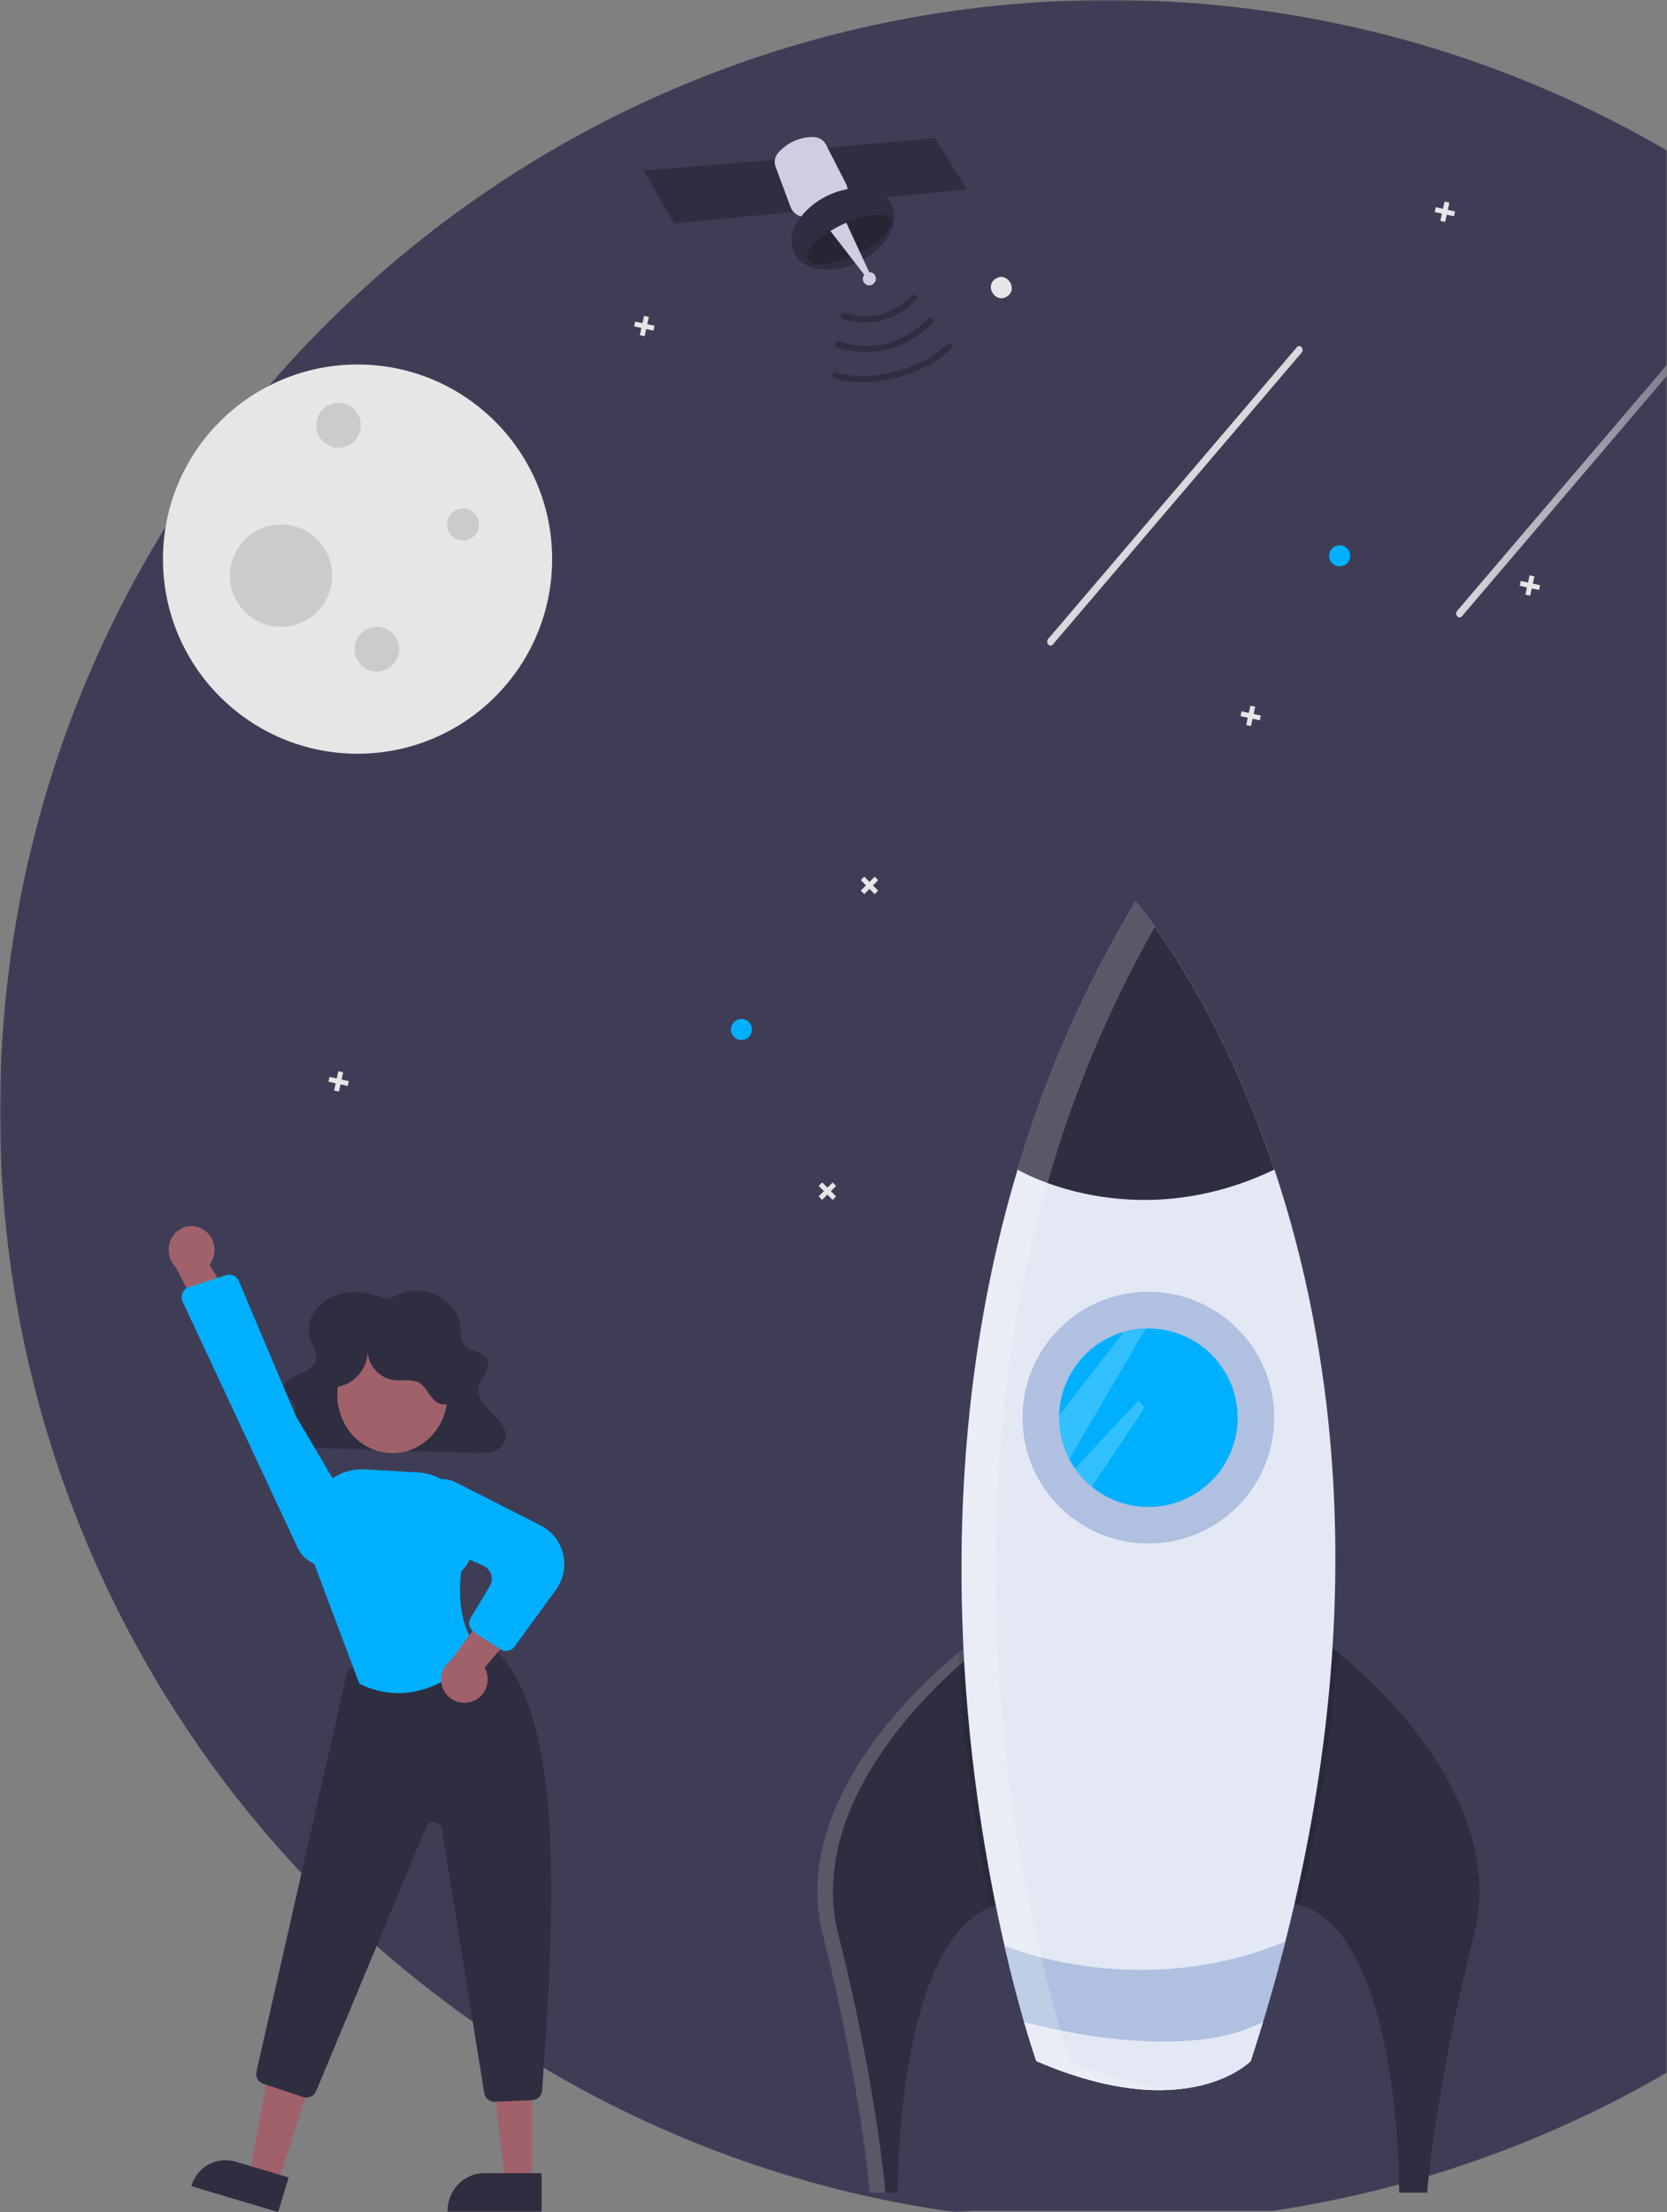 <svg width="514" height="682" viewBox="0 0 514 682" fill="none" xmlns="http://www.w3.org/2000/svg">
<rect x="0" y="0" width="514" height="682" fill="#808080" stroke="none"/>
<mask id="mask0" mask-type="alpha" maskUnits="userSpaceOnUse" x="0" y="0" width="514" height="682">
<rect width="514" height="682" fill="#C4C4C4"/>
</mask>
<g mask="url(#mask0)">
<g clip-path="url(#clip0)">
<path d="M684 342.654C684.076 424.83 654.646 504.292 601.084 566.527C547.523 628.761 473.404 669.615 392.266 681.627H299.636C299.49 681.755 294.356 682 294.356 682C293.494 681.882 292.623 681.755 291.761 681.627C285.166 680.655 278.632 679.495 272.158 678.146C246.807 672.889 222.143 664.731 198.65 653.833C198.405 653.724 198.17 653.606 197.925 653.497C184.833 647.409 172.146 640.484 159.942 632.765C159.633 632.574 159.334 632.383 159.035 632.192C158.518 631.865 158.01 631.547 157.501 631.211C157.338 631.111 157.175 631.011 157.012 630.902C146.101 623.861 135.6 616.201 125.56 607.961C125.07 607.57 124.581 607.161 124.091 606.762C122.122 605.126 120.172 603.471 118.24 601.799C118.221 601.79 118.212 601.772 118.194 601.763C108.321 593.189 98.941 584.061 90.099 574.423C90.072 574.387 90.036 574.359 90.009 574.323C51.171 531.997 23.612 480.543 9.879 424.719C9.77 424.319 9.679 423.928 9.58 423.528C3.199 397.046 -0.017 369.897 6.89369e-05 342.654C6.89369e-05 153.413 153.12 0 342 0C530.88 0 684 153.413 684 342.654Z" fill="#3F3D56"/>
<path opacity="0.8" d="M450.744 190.031L480.654 154.949L510.564 119.866L527.448 100.062C528.382 98.966 526.941 97.257 526.006 98.353L496.097 133.435L466.187 168.517L449.303 188.321C448.368 189.417 449.81 191.126 450.744 190.031Z" fill="url(#paint0_linear)"/>
<path d="M110.245 232.378C143.382 232.378 170.245 205.516 170.245 172.378C170.245 139.241 143.382 112.378 110.245 112.378C77.108 112.378 50.245 139.241 50.245 172.378C50.245 205.516 77.108 232.378 110.245 232.378Z" fill="#E6E6E6"/>
<path d="M104.386 138.021C108.192 138.021 111.277 134.93 111.277 131.117C111.277 127.304 108.192 124.213 104.386 124.213C100.58 124.213 97.495 127.304 97.495 131.117C97.495 134.93 100.58 138.021 104.386 138.021Z" fill="#CBCBCB"/>
<path d="M116.199 207.06C120.004 207.06 123.089 203.969 123.089 200.156C123.089 196.343 120.004 193.252 116.199 193.252C112.393 193.252 109.308 196.343 109.308 200.156C109.308 203.969 112.393 207.06 116.199 207.06Z" fill="#CBCBCB"/>
<path d="M142.777 166.623C145.495 166.623 147.699 164.415 147.699 161.692C147.699 158.968 145.495 156.76 142.777 156.76C140.059 156.76 137.855 158.968 137.855 161.692C137.855 164.415 140.059 166.623 142.777 166.623Z" fill="#CBCBCB"/>
<path d="M86.667 193.252C95.366 193.252 102.417 186.187 102.417 177.472C102.417 168.756 95.366 161.691 86.667 161.691C77.969 161.691 70.917 168.756 70.917 177.472C70.917 186.187 77.969 193.252 86.667 193.252Z" fill="#CBCBCB"/>
<path d="M228.618 320.649C230.41 320.649 231.863 319.194 231.863 317.398C231.863 315.603 230.41 314.148 228.618 314.148C226.826 314.148 225.374 315.603 225.374 317.398C225.374 319.194 226.826 320.649 228.618 320.649Z" fill="#00B0FF"/>
<path d="M256.738 364.552L255.118 366.164L253.51 364.541L252.431 365.616L254.039 367.238L252.42 368.849L253.492 369.931L255.111 368.32L256.72 369.942L257.799 368.868L256.191 367.245L257.81 365.634L256.738 364.552Z" fill="#E6E6E6"/>
<path d="M269.716 270.283L268.096 271.895L266.488 270.272L265.408 271.347L267.017 272.969L265.397 274.581L266.47 275.662L268.089 274.051L269.697 275.673L270.777 274.599L269.169 272.976L270.788 271.365L269.716 270.283Z" fill="#E6E6E6"/>
<path d="M310.502 91.395C306.999 93.734 303.413 88.167 306.984 85.932C310.487 83.594 314.073 89.16 310.502 91.395Z" fill="#E6E6E6"/>
<path d="M107.55 333.318L105.321 332.828L105.809 330.594L104.324 330.268L103.835 332.502L101.606 332.013L101.28 333.501L103.509 333.991L103.021 336.225L104.507 336.551L104.996 334.317L107.225 334.807L107.55 333.318Z" fill="#E6E6E6"/>
<path d="M448.643 65.193L446.414 64.703L446.903 62.469L445.417 62.143L444.928 64.377L442.699 63.888L442.373 65.377L444.602 65.867L444.114 68.1L445.6 68.426L446.089 66.192L448.318 66.682L448.643 65.193Z" fill="#E6E6E6"/>
<path d="M201.807 100.439L199.578 99.949L200.067 97.716L198.581 97.389L198.092 99.622L195.862 99.133L195.536 100.622L197.766 101.112L197.278 103.346L198.764 103.671L199.253 101.438L201.482 101.927L201.807 100.439Z" fill="#E6E6E6"/>
<path d="M413.067 174.624C414.859 174.624 416.311 173.169 416.311 171.373C416.311 169.578 414.859 168.123 413.067 168.123C411.275 168.123 409.822 169.578 409.822 171.373C409.822 173.169 411.275 174.624 413.067 174.624Z" fill="#00B0FF"/>
<path d="M388.771 220.615L386.542 220.125L387.03 217.891L385.544 217.564L385.055 219.799L382.826 219.31L382.5 220.798L384.729 221.288L384.241 223.521L385.727 223.848L386.216 221.614L388.445 222.103L388.771 220.615Z" fill="#E6E6E6"/>
<path d="M474.863 180.421L472.634 179.932L473.122 177.698L471.636 177.372L471.147 179.605L468.917 179.116L468.592 180.605L470.822 181.095L470.334 183.329L471.819 183.654L472.308 181.421L474.537 181.91L474.863 180.421Z" fill="#E6E6E6"/>
<path opacity="0.8" d="M324.631 198.7L354.541 163.618L384.45 128.535L401.335 108.731C402.269 107.635 400.827 105.926 399.893 107.021L369.983 142.104L340.074 177.186L323.189 196.99C322.255 198.086 323.697 199.795 324.631 198.7Z" fill="url(#paint1_linear)"/>
<path d="M119.355 400.656C114.219 398.278 107.914 397.499 102.689 399.708C97.464 401.917 93.901 407.58 95.591 412.591C96.357 414.863 98.102 417.098 97.422 419.392C96.899 421.159 95.074 422.325 93.281 423.154C91.489 423.983 89.528 424.68 88.232 426.078C86.936 427.477 86.665 429.884 88.284 430.969C88.818 431.326 89.485 431.496 90.002 431.872C90.443 432.229 90.761 432.713 90.912 433.258C91.063 433.803 91.04 434.381 90.845 434.912C90.413 435.981 89.701 436.914 88.782 437.613C86.944 439.191 84.514 440.997 85.085 443.236C85.297 443.835 85.65 444.374 86.116 444.807C86.582 445.241 87.146 445.556 87.76 445.726C89.036 446.092 90.359 446.266 91.687 446.242L145.931 447.942C147.722 448.076 149.522 447.976 151.287 447.645C152.145 447.489 152.961 447.159 153.685 446.675C154.408 446.191 155.024 445.564 155.493 444.833C156.532 442.919 155.85 440.562 154.567 438.776C153.284 436.989 151.469 435.579 149.969 433.939C148.468 432.298 147.241 430.25 147.505 428.129C147.717 426.432 148.842 424.965 149.65 423.422C150.457 421.88 150.926 419.953 149.88 418.534C148.407 416.534 144.868 416.715 143.192 414.852C141.928 413.446 142.172 411.422 142.046 409.609C141.744 405.248 138.71 401.129 134.39 399.216C132.194 398.278 129.805 397.873 127.421 398.035C125.036 398.196 122.724 398.92 120.676 400.146L119.355 400.656Z" fill="#2F2E41"/>
<path d="M85.801 673L77 670.485L83.011 637L96 640.712L85.801 673Z" fill="#A0616A"/>
<path d="M85.768 682L59 674.022L59.102 673.686C59.513 672.329 60.189 671.066 61.093 669.968C61.996 668.87 63.108 667.959 64.367 667.288C65.625 666.617 67.004 666.197 68.425 666.055C69.847 665.912 71.282 666.049 72.651 666.456L72.651 666.457L89 671.329L85.768 682Z" fill="#2F2E41"/>
<path d="M163.999 674L155.868 673.999L152 640L164 640.001L163.999 674Z" fill="#A0616A"/>
<path d="M166.999 682L138 681.999V681.621C138 680.095 138.292 678.584 138.859 677.174C139.426 675.764 140.258 674.483 141.306 673.404C142.354 672.325 143.598 671.469 144.968 670.885C146.337 670.301 147.805 670 149.287 670H149.288L167 670.001L166.999 682Z" fill="#2F2E41"/>
<path d="M152.495 648C151.726 648 150.982 647.726 150.397 647.229C149.811 646.731 149.423 646.042 149.301 645.285L136.209 563.911C136.122 563.372 135.861 562.876 135.466 562.498C135.07 562.12 134.562 561.881 134.018 561.817C133.474 561.753 132.924 561.867 132.451 562.143C131.978 562.419 131.609 562.841 131.398 563.345L97.479 644.707C97.163 645.458 96.574 646.063 95.831 646.401C95.087 646.738 94.243 646.785 93.466 646.53L81.215 642.46C80.452 642.209 79.811 641.684 79.416 640.987C79.021 640.289 78.902 639.471 79.082 638.69L106.879 516.134C107.015 515.544 107.314 515.003 107.743 514.574C108.171 514.144 108.712 513.843 109.304 513.704L146.583 505.081C147.041 504.978 147.517 504.973 147.977 505.068C148.437 505.163 148.871 505.356 149.25 505.633C173.797 523.404 171.723 581.466 167.149 644.511C167.091 645.3 166.745 646.041 166.176 646.592C165.606 647.144 164.853 647.467 164.06 647.502L152.637 647.997C152.59 647.999 152.542 648 152.495 648Z" fill="#2F2E41"/>
<path d="M121 448C130.389 448 138 439.941 138 430C138 420.059 130.389 412 121 412C111.611 412 104 420.059 104 430C104 439.941 111.611 448 121 448Z" fill="#A0616A"/>
<path d="M122.865 522C118.732 521.973 114.656 521.007 110.931 519.171L110.803 519.11L110.752 518.975L95.309 477.942L95.015 470.813C94.916 468.429 95.306 466.05 96.159 463.83C97.011 461.609 98.307 459.596 99.964 457.921C101.621 456.246 103.602 454.944 105.779 454.102C107.956 453.259 110.281 452.893 112.604 453.027L128.999 453.974C133.234 454.221 137.219 456.114 140.141 459.267C143.063 462.421 144.703 466.598 144.728 470.948C145.154 471.787 148.178 478.347 142.251 484.51C142.03 485.914 139.957 500.504 147.78 508.527L148 508.752L147.808 509.003C147.683 509.166 137.636 521.998 122.865 522Z" fill="#00B0FF"/>
<path d="M145.669 524.549C146.65 524.189 147.541 523.616 148.28 522.87C149.018 522.124 149.586 521.223 149.943 520.231C150.301 519.239 150.439 518.18 150.347 517.128C150.256 516.076 149.938 515.058 149.415 514.144L166 494.721L152.926 493L139.181 511.708C137.722 512.697 136.672 514.194 136.23 515.915C135.789 517.636 135.987 519.46 136.786 521.043C137.586 522.626 138.932 523.857 140.569 524.503C142.206 525.149 144.021 525.166 145.669 524.549Z" fill="#A0616A"/>
<path d="M156.041 509C155.418 509 154.808 508.819 154.288 508.479L146.086 503.152C145.396 502.705 144.907 502.012 144.722 501.217C144.537 500.422 144.67 499.587 145.092 498.887L151.03 489.006C151.352 488.472 151.555 487.876 151.627 487.258C151.7 486.64 151.639 486.014 151.45 485.421C151.26 484.828 150.947 484.281 150.529 483.817C150.111 483.352 149.599 482.981 149.025 482.726L131.966 475.151C129.868 474.208 128.155 472.587 127.109 470.554C126.063 468.521 125.745 466.196 126.207 463.96C126.525 462.453 127.191 461.038 128.152 459.827C129.113 458.616 130.343 457.64 131.747 456.977C133.15 456.313 134.69 455.979 136.245 456.001C137.8 456.023 139.329 456.399 140.713 457.102L166.594 470.236C168.34 471.122 169.872 472.371 171.085 473.898C172.298 475.425 173.164 477.194 173.622 479.083C174.081 480.972 174.122 482.937 173.743 484.843C173.364 486.75 172.573 488.552 171.425 490.128L158.631 507.686C158.336 508.093 157.947 508.424 157.496 508.653C157.046 508.881 156.547 509 156.041 509Z" fill="#00B0FF"/>
<path d="M103.492 427.612C109.18 427.154 113.902 421.461 113.311 415.775C113.244 418.119 114.04 420.405 115.546 422.2C117.053 423.994 119.165 425.171 121.481 425.507C124.09 425.795 126.951 425.004 129.222 426.322C131.737 427.783 132.542 431.33 135.162 432.592C137.694 433.81 140.91 432.148 142.161 429.628C143.412 427.108 143.105 424.081 142.276 421.392C141.094 417.558 138.941 414.095 136.027 411.34C133.113 408.586 129.538 406.634 125.648 405.675C121.758 404.715 117.687 404.78 113.83 405.864C109.973 406.948 106.461 409.013 103.637 411.859C101.245 414.269 99.346 417.341 99.038 420.726C98.73 424.11 100.297 427.783 103.331 429.303L103.492 427.612Z" fill="#2F2E41"/>
<path d="M62.452 378.908C63.355 379.418 64.141 380.129 64.754 380.991C65.367 381.853 65.791 382.846 65.998 383.899C66.205 384.951 66.189 386.039 65.95 387.084C65.712 388.129 65.258 389.107 64.62 389.949L78 412L65.033 411.767L54.315 390.863C53.035 389.647 52.226 387.981 52.041 386.183C51.855 384.384 52.307 382.576 53.31 381.103C54.313 379.629 55.798 378.592 57.482 378.187C59.167 377.783 60.935 378.039 62.452 378.908V378.908Z" fill="#A0616A"/>
<path d="M73.648 394.96L91.2 436.506L109.601 467.765C110.378 469.084 110.845 470.563 110.968 472.09C111.09 473.617 110.865 475.152 110.308 476.579C109.752 478.006 108.879 479.288 107.756 480.327C106.633 481.367 105.289 482.137 103.825 482.58C101.503 483.27 99.012 483.106 96.8 482.117C94.589 481.127 92.804 479.379 91.767 477.186L56.302 401.27C56.109 400.857 56.006 400.408 56 399.953C55.994 399.498 56.085 399.046 56.267 398.629C56.448 398.211 56.717 397.838 57.054 397.532C57.391 397.227 57.789 396.997 58.222 396.857L69.721 393.157C69.939 393.087 70.164 393.039 70.392 393.016C71.071 392.947 71.754 393.099 72.34 393.449C72.927 393.799 73.385 394.329 73.648 394.96Z" fill="#00B0FF"/>
<path d="M288.293 42.598L298.189 58.457L260.177 62.039L251.844 45.812L288.293 42.598Z" fill="#2F2E41"/>
<path d="M239.944 49.175L198.443 52.564L207.859 68.942L249.737 64.84L239.944 49.175Z" fill="#2F2E41"/>
<path d="M251.031 42.27C248.964 42.189 246.895 42.581 244.98 43.418C243.064 44.255 241.351 45.515 239.967 47.104C239.451 47.676 239.1 48.379 238.953 49.133C238.806 49.889 238.869 50.666 239.135 51.378L243.758 63.83C244.091 64.725 244.687 65.49 245.466 66.024C246.246 66.558 247.172 66.836 248.122 66.82C252.819 66.752 260.912 65.641 261.313 58.825C261.356 58.067 261.197 57.315 260.854 56.648L254.69 44.613C254.342 43.929 253.82 43.353 253.178 42.942C252.537 42.531 251.796 42.299 251.031 42.27Z" fill="#D0CDE1"/>
<path d="M244.749 77.729C242.216 72.013 246.961 64.179 255.347 60.23C263.733 56.28 272.584 57.712 275.117 63.428C277.649 69.144 272.904 76.979 264.519 80.928C256.133 84.877 247.282 83.445 244.749 77.729Z" fill="#2F2E41"/>
<path opacity="0.2" d="M249.008 79.848C250.045 82.191 255.766 81.837 262.199 79.168C262.768 78.932 263.342 78.679 263.922 78.406C264.347 78.206 264.763 78.001 265.17 77.791C271.585 74.496 275.805 70.127 274.743 67.729C273.673 65.313 267.626 65.765 260.952 68.662C260.578 68.825 260.204 68.994 259.829 69.171C258.532 69.78 257.268 70.461 256.043 71.211C251.095 74.255 248.094 77.783 249.008 79.848Z" fill="black"/>
<path d="M256.043 71.211L262.199 79.168L266.603 84.86L268.108 84.147L265.17 77.791L260.952 68.662C260.578 68.824 260.204 68.994 259.829 69.17C258.532 69.78 257.268 70.461 256.043 71.211Z" fill="#D0CDE1"/>
<path d="M267.063 87.74C266.092 87.207 265.748 85.969 266.294 84.974C266.84 83.98 268.07 83.606 269.04 84.139C270.011 84.672 270.355 85.91 269.81 86.904C269.264 87.899 268.034 88.273 267.063 87.74Z" fill="#D0CDE1"/>
<path d="M258.125 105.241C258.294 105.197 258.471 105.201 258.637 105.251C269.204 108.446 278.227 106.133 286.22 98.182C286.405 97.998 286.653 97.895 286.909 97.895C287.165 97.895 287.408 97.998 287.586 98.181C287.763 98.364 287.86 98.613 287.856 98.872C287.851 99.132 287.744 99.381 287.56 99.565C279.127 107.954 269.199 110.499 258.05 107.128C257.848 107.067 257.673 106.94 257.552 106.767C257.43 106.594 257.369 106.384 257.378 106.17C257.386 105.956 257.464 105.749 257.599 105.581C257.734 105.413 257.919 105.293 258.125 105.241L258.125 105.241Z" fill="#2F2E41"/>
<path d="M259.917 96.455C260.086 96.412 260.263 96.415 260.428 96.466C268.352 98.861 275.117 97.127 281.11 91.165C281.295 90.981 281.543 90.879 281.799 90.879C282.055 90.878 282.298 90.981 282.476 91.165C282.653 91.348 282.75 91.596 282.745 91.856C282.741 92.115 282.635 92.364 282.45 92.548C275.989 98.975 268.383 100.925 259.841 98.342C259.64 98.281 259.465 98.155 259.343 97.981C259.222 97.808 259.161 97.599 259.169 97.384C259.178 97.17 259.256 96.963 259.391 96.795C259.526 96.627 259.711 96.508 259.917 96.455L259.917 96.455Z" fill="#2F2E41"/>
<path d="M257.346 114.819C257.516 114.775 257.693 114.779 257.858 114.829C268.404 118.017 284.053 114.006 292.029 106.071C292.214 105.888 292.462 105.785 292.718 105.785C292.974 105.785 293.217 105.888 293.395 106.071C293.572 106.254 293.669 106.503 293.664 106.762C293.66 107.021 293.553 107.27 293.369 107.454C284.943 115.837 268.412 120.074 257.271 116.706C257.069 116.645 256.895 116.518 256.773 116.345C256.652 116.172 256.591 115.962 256.599 115.748C256.608 115.533 256.686 115.326 256.821 115.159C256.955 114.991 257.14 114.871 257.346 114.819Z" fill="#2F2E41"/>
<path d="M309.577 586.796C308.187 587.043 306.825 587.432 305.514 587.956C276.29 599.626 276.778 676.017 276.778 676.017H268.174C268.174 676.017 265.465 643.234 253.66 596.462C243.024 554.381 286.643 516.667 295.502 509.516C296.499 508.719 297.051 508.297 297.051 508.297C340.985 524.442 309.577 586.796 309.577 586.796Z" fill="#2F2E41"/>
<path opacity="0.2" d="M300.248 509.624C299.235 509.158 298.189 508.714 297.078 508.308C297.078 508.308 296.536 508.73 295.529 509.527C286.671 516.678 243.051 554.392 253.687 596.472C265.492 643.245 268.174 676.017 268.174 676.017H273.012C273.012 676.017 270.33 643.234 258.498 596.462C247.906 554.576 291.102 517.003 300.248 509.624Z" fill="white"/>
<path d="M454.527 596.473C442.694 643.245 440.028 676.017 440.028 676.017H431.409C431.409 676.017 431.95 596.18 400.673 587.268C399.996 587.064 399.306 586.903 398.609 586.785C398.609 586.785 367.185 524.431 411.135 508.297C411.135 508.297 411.579 508.627 412.381 509.272C420.524 515.79 465.281 553.904 454.527 596.473Z" fill="#2F2E41"/>
<path opacity="0.1" d="M309.577 586.796C308.187 587.043 306.825 587.432 305.514 587.956C300.23 562.098 296.884 535.882 295.502 509.527C296.499 508.73 297.051 508.308 297.051 508.308C340.985 524.442 309.577 586.796 309.577 586.796Z" fill="black"/>
<path opacity="0.1" d="M412.397 509.283C410.606 535.562 406.691 561.653 400.689 587.3C400.012 587.097 399.323 586.935 398.625 586.818C398.625 586.818 367.202 524.464 411.151 508.329C411.135 508.307 411.579 508.638 412.397 509.283Z" fill="black"/>
<path d="M396.312 598.618C393.278 610.588 389.722 622.868 385.644 635.459C385.644 635.459 366.291 655.619 319.546 635.459C319.546 635.459 314.876 622.294 309.74 599.913C298.433 550.702 284.872 456.925 313.765 360.601C322.369 331.644 334.599 303.89 350.162 278C350.162 278 374.846 306.341 392.964 360.584C411.081 414.828 422.61 494.985 396.312 598.618Z" fill="#E3E8F4"/>
<path d="M354.09 475.876C375.523 475.876 392.898 458.501 392.898 437.068C392.898 415.635 375.523 398.26 354.09 398.26C332.657 398.26 315.282 415.635 315.282 437.068C315.282 458.501 332.657 475.876 354.09 475.876Z" fill="#AFC0E0"/>
<path d="M381.613 437.09C381.613 442.302 380.133 447.407 377.345 451.81C374.558 456.214 370.577 459.736 365.866 461.966C361.156 464.196 355.909 465.042 350.735 464.407C345.562 463.772 340.676 461.68 336.645 458.377C334.677 456.756 332.942 454.873 331.487 452.78C330.834 451.845 330.24 450.87 329.71 449.86C327.646 445.92 326.57 441.538 326.573 437.09C326.573 436.868 326.573 436.651 326.573 436.434C326.714 430.549 328.737 424.863 332.344 420.211C335.952 415.558 340.954 412.183 346.619 410.58C348.782 409.984 351.008 409.646 353.251 409.573H354.074C357.69 409.571 361.27 410.281 364.611 411.663C367.951 413.044 370.987 415.071 373.544 417.626C376.102 420.182 378.131 423.216 379.515 426.555C380.9 429.895 381.613 433.475 381.613 437.09Z" fill="#00B0FF"/>
<path d="M392.958 360.584C348.927 381.665 313.738 360.584 313.738 360.584C322.352 331.632 334.59 303.884 350.162 278C350.162 278 374.846 306.341 392.958 360.584Z" fill="#2F2E41"/>
<path d="M396.312 598.618C394.253 606.723 391.959 614.967 389.431 623.351C388.232 627.349 386.968 631.38 385.638 635.443C385.638 635.443 366.286 655.603 319.541 635.443C319.541 635.443 318.024 631.169 315.748 623.351C314.047 617.445 311.929 609.53 309.718 599.897C309.718 599.897 327.12 607.325 351.82 607.325C367.079 607.377 382.198 604.418 396.312 598.618Z" fill="#AFC0E0"/>
<path d="M389.431 623.351C388.232 627.349 386.968 631.38 385.639 635.443C385.639 635.443 366.286 655.603 319.541 635.443C319.541 635.443 318.024 631.169 315.748 623.351C315.743 623.351 363.388 637.058 389.431 623.351Z" fill="#E3E8F4"/>
<path opacity="0.2" d="M346.635 410.542L346.576 410.586L326.584 436.396C326.584 436.613 326.584 436.83 326.584 437.052C326.58 441.5 327.657 445.882 329.721 449.822L353.278 409.535L346.635 410.542Z" fill="white"/>
<path opacity="0.2" d="M353.018 433.839L336.645 458.355C334.677 456.735 332.942 454.851 331.487 452.758L350.991 431.824L353.018 433.839Z" fill="white"/>
<path opacity="0.2" d="M330.003 635.448C330.003 635.448 325.332 622.277 320.196 599.902C308.889 550.686 295.328 456.908 324.222 360.584C331.989 334.521 342.685 309.422 356.106 285.769C352.438 280.627 350.146 278.005 350.146 278.005C334.58 303.888 322.347 331.634 313.738 360.584C284.845 456.908 298.406 550.686 309.713 599.902C314.849 622.277 319.519 635.448 319.519 635.448C337.989 643.407 352.178 645.076 362.591 644.187C353.695 643.51 342.892 641.002 330.003 635.448Z" fill="white"/>
</g>
</g>
<defs>
<linearGradient id="paint0_linear" x1="449" y1="144.192" x2="527.751" y2="144.192" gradientUnits="userSpaceOnUse">
<stop stop-color="white"/>
<stop offset="1" stop-color="white" stop-opacity="0.3"/>
</linearGradient>
<linearGradient id="paint1_linear" x1="45914.1" y1="22556" x2="52750.4" y2="22556" gradientUnits="userSpaceOnUse">
<stop stop-color="white"/>
<stop offset="1" stop-color="white" stop-opacity="0.3"/>
</linearGradient>
<clipPath id="clip0">
<rect width="684" height="682" fill="white"/>
</clipPath>
</defs>
</svg>
